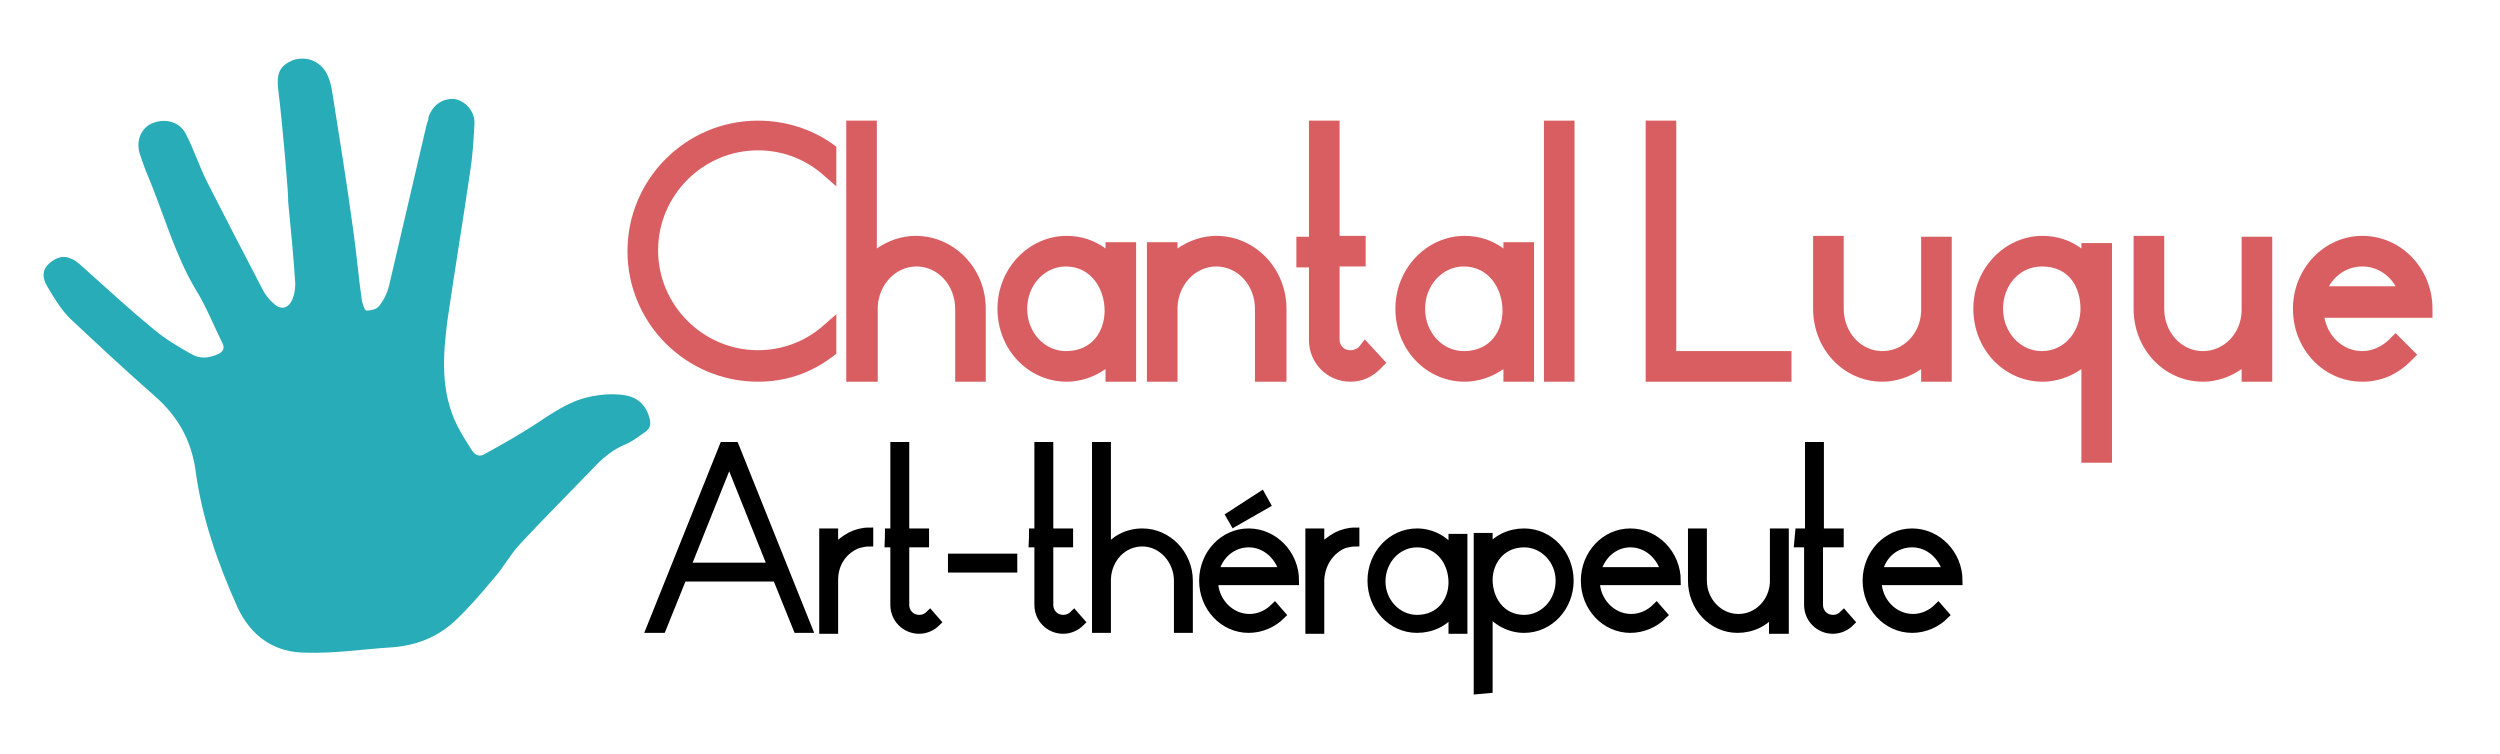 <?xml version="1.0" encoding="utf-8"?>
<!-- Generator: Adobe Illustrator 19.2.1, SVG Export Plug-In . SVG Version: 6.00 Build 0)  -->
<svg version="1.1" id="Calque_1" xmlns="http://www.w3.org/2000/svg" xmlns:xlink="http://www.w3.org/1999/xlink" x="0px" y="0px"
	 viewBox="0 0 277.7 83.8" style="enable-background:new 0 0 277.7 83.8;" xml:space="preserve">
<style type="text/css">
	.st0{fill:#D95E62;}
	.st1{stroke:#000000;stroke-miterlimit:10;}
	.st2{fill:#28ACB7;}
</style>
<g>
	<g>
		<g>
			<path class="st0" d="M84.2,39.9c3,0,5.6-1,7.7-2.8v1.8c-2.2,1.5-4.9,2.4-7.7,2.4c-7.5,0-13.5-6-13.5-13.5s6-13.5,13.5-13.5
				c2.9,0,5.5,0.9,7.7,2.4v1.8c-2.1-1.8-4.8-2.8-7.7-2.8c-6.6,0-12.1,5.4-12.1,12.1S77.5,39.9,84.2,39.9z"/>
			<path class="st0" d="M84.2,41.9c-7.7,0-14-6.3-14-14s6.3-14,14-14c2.9,0,5.7,0.9,8,2.5l0.2,0.1v3.1L91.6,19
				c-2.1-1.8-4.7-2.7-7.4-2.7c-6.4,0-11.6,5.2-11.6,11.6s5.2,11.6,11.6,11.6c2.7,0,5.3-0.9,7.4-2.7l0.8-0.7v3.1l-0.2,0.1
				C89.8,41,87.1,41.9,84.2,41.9z M84.2,14.9c-7.2,0-13,5.8-13,13s5.8,13,13,13c2.6,0,5.1-0.8,7.2-2.2v-0.5
				c-2.1,1.5-4.6,2.3-7.2,2.3c-6.9,0-12.6-5.6-12.6-12.6s5.6-12.6,12.6-12.6c2.6,0,5.1,0.8,7.2,2.3v-0.5
				C89.3,15.6,86.8,14.9,84.2,14.9z"/>
		</g>
		<g>
			<path class="st0" d="M84.2,41.9c-7.7,0-14-6.3-14-14s6.3-14,14-14c2.9,0,5.7,0.9,8,2.5l0.2,0.1v3.1L91.6,19
				c-2.1-1.8-4.7-2.7-7.4-2.7c-6.4,0-11.6,5.2-11.6,11.6s5.2,11.6,11.6,11.6c2.7,0,5.3-0.9,7.4-2.7l0.8-0.7v3.1l-0.2,0.1
				C89.8,41,87.1,41.9,84.2,41.9z M84.2,14.9c-7.2,0-13,5.8-13,13s5.8,13,13,13c2.6,0,5.1-0.8,7.2-2.2v-0.5
				c-2.1,1.5-4.6,2.3-7.2,2.3c-6.9,0-12.6-5.6-12.6-12.6s5.6-12.6,12.6-12.6c2.6,0,5.1,0.8,7.2,2.3v-0.5
				C89.3,15.6,86.8,14.9,84.2,14.9z"/>
			<path class="st0" d="M84.2,42.4c-8,0-14.5-6.5-14.5-14.5s6.5-14.5,14.5-14.5c3,0,5.9,0.9,8.3,2.6l0.4,0.3v4.4l-1.6-1.4
				c-2-1.7-4.5-2.6-7.1-2.6c-6.1,0-11.1,5-11.1,11.1s5,11.1,11.1,11.1c2.6,0,5.1-0.9,7.1-2.6l1.6-1.4v4.4l-0.4,0.3
				C90,41.5,87.2,42.4,84.2,42.4z M70.7,27.9c0,7.4,6.1,13.5,13.5,13.5C76.7,41.4,70.7,35.3,70.7,27.9z M84.2,41.4L84.2,41.4
				L84.2,41.4z M84.2,41.4L84.2,41.4L84.2,41.4z M84.2,41.4L84.2,41.4L84.2,41.4z M84.2,41.4L84.2,41.4L84.2,41.4z M84.2,41.4
				L84.2,41.4L84.2,41.4z M90.9,39.6c-2,1.2-4.3,1.8-6.7,1.8C86.6,41.4,88.9,40.7,90.9,39.6z M84.2,39.9L84.2,39.9L84.2,39.9z
				 M84.2,39.9L84.2,39.9L84.2,39.9z M84.2,39.9L84.2,39.9L84.2,39.9z M84.2,39.9L84.2,39.9L84.2,39.9z M91.9,37.2V39l0,0V37.2
				c-0.3,0.2-0.5,0.4-0.8,0.5L91.9,37.2z M84.2,15.8c-6.6,0-12.1,5.4-12.1,12.1C72.1,21.2,77.5,15.8,84.2,15.8L84.2,15.8L84.2,15.8z
				 M91.1,18c0.3,0.2,0.5,0.4,0.8,0.6v-1.8v1.8L91.1,18z M84.2,14.4c2.4,0,4.7,0.6,6.7,1.8C88.9,15,86.6,14.4,84.2,14.4z M84.2,15.8
				L84.2,15.8L84.2,15.8z M84.2,15.8L84.2,15.8L84.2,15.8z M84.2,15.8L84.2,15.8L84.2,15.8z M84.2,14.4L84.2,14.4L84.2,14.4z
				 M84.2,14.4L84.2,14.4L84.2,14.4z M84.2,14.4L84.2,14.4L84.2,14.4z M84.2,14.4L84.2,14.4L84.2,14.4z M84.2,14.4L84.2,14.4
				L84.2,14.4z"/>
		</g>
	</g>
	<g>
		<g>
			<path class="st0" d="M95,14.4h1.4v15.5c1.3-1.6,3.1-2.7,5.3-2.7c3.7,0,6.8,3.2,6.8,7.1v7.1h-1.4v-7.1c0-3.1-2.3-5.7-5.3-5.7
				c-2.9,0-5.2,2.4-5.3,5.5v7.3H95V14.4z"/>
			<path class="st0" d="M109,41.9h-2.4v-7.6c0-2.9-2.2-5.2-4.8-5.2c-2.6,0-4.7,2.2-4.8,5v7.8h-2.4v-28H97v14.7
				c1.3-1.2,3-1.9,4.8-1.9c4,0,7.3,3.4,7.3,7.6v7.6H109z M107.6,40.9h0.4v-6.6c0-3.7-2.8-6.6-6.3-6.6c-1.9,0-3.7,0.9-4.9,2.5
				L96,31.3V14.9h-0.4v26H96v-6.8c0.1-3.4,2.7-6,5.8-6c3.2,0,5.8,2.8,5.8,6.2C107.6,34.3,107.6,40.9,107.6,40.9z"/>
		</g>
		<g>
			<path class="st0" d="M109,41.9h-2.4v-7.6c0-2.9-2.2-5.2-4.8-5.2c-2.6,0-4.7,2.2-4.8,5v7.8h-2.4v-28H97v14.7
				c1.3-1.2,3-1.9,4.8-1.9c4,0,7.3,3.4,7.3,7.6v7.6H109z M107.6,40.9h0.4v-6.6c0-3.7-2.8-6.6-6.3-6.6c-1.9,0-3.7,0.9-4.9,2.5
				L96,31.3V14.9h-0.4v26H96v-6.8c0.1-3.4,2.7-6,5.8-6c3.2,0,5.8,2.8,5.8,6.2C107.6,34.3,107.6,40.9,107.6,40.9z"/>
			<path class="st0" d="M109.5,42.4h-3.4v-8.1c0-2.6-1.9-4.7-4.3-4.7c-2.3,0-4.2,2-4.3,4.5v8.3H94v-29h3.4v14.2
				c1.3-0.9,2.8-1.4,4.3-1.4c4.3,0,7.8,3.6,7.8,8.1C109.5,34.3,109.5,42.4,109.5,42.4z M107.1,41.4h1.4v-7.1v7.1H107.1z M95,41.4
				h1.4H95z M101.8,28.6c2.9,0,5.3,2.6,5.3,5.7C107.1,31.1,104.7,28.6,101.8,28.6L101.8,28.6L101.8,28.6z M96.5,14.4v15.5
				c0.3-0.3,0.5-0.6,0.8-0.9l-0.8,0.8V14.4z M97.4,28.8L97.4,28.8L97.4,28.8z M97.6,28.7c-0.1,0-0.1,0.1-0.2,0.1
				C97.5,28.8,97.6,28.7,97.6,28.7z M97.6,28.7L97.6,28.7L97.6,28.7z M101.7,27.1L101.7,27.1L101.7,27.1z M101.8,27.1L101.8,27.1
				L101.8,27.1z M101.8,27.1L101.8,27.1L101.8,27.1z M101.8,27.1L101.8,27.1L101.8,27.1z"/>
		</g>
	</g>
	<g>
		<g>
			<path class="st0" d="M123.7,38.7c-1.3,1.7-3.2,2.7-5.3,2.7c-3.7,0-6.7-3.2-6.7-7.1s3-7.1,6.7-7.1c2.2,0,4.1,1,5.3,2.7v-2h1.4
				v13.5h-1.4V38.7z M118.4,39.9c3.5,0,5.3-2.7,5.3-5.5c0-2.9-1.9-5.9-5.3-5.9c-3,0-5.3,2.6-5.3,5.7S115.4,39.9,118.4,39.9z"/>
			<path class="st0" d="M125.7,41.9h-2.4V40c-1.3,1.2-3,1.9-4.8,1.9c-4,0-7.2-3.4-7.2-7.6s3.2-7.6,7.2-7.6c1.8,0,3.5,0.7,4.8,1.9
				v-1.2h2.4V41.9z M124.2,40.9h0.4V28.4h-0.4v3l-0.9-1.2c-1.2-1.6-3-2.5-4.9-2.5c-3.4,0-6.2,3-6.2,6.6s2.8,6.6,6.2,6.6
				c1.9,0,3.7-0.9,4.9-2.5l0.9-1.2V40.9z M118.4,40.4c-3.2,0-5.8-2.8-5.8-6.2c0-3.4,2.6-6.2,5.8-6.2c3.8,0,5.8,3.3,5.8,6.4
				C124.2,37.4,122.2,40.4,118.4,40.4z M118.4,29.1c-2.6,0-4.8,2.3-4.8,5.2c0,2.9,2.1,5.2,4.8,5.2c3.3,0,4.8-2.6,4.8-5
				C123.2,31.8,121.5,29.1,118.4,29.1z"/>
		</g>
		<g>
			<path class="st0" d="M125.7,41.9h-2.4V40c-1.3,1.2-3,1.9-4.8,1.9c-4,0-7.2-3.4-7.2-7.6s3.2-7.6,7.2-7.6c1.8,0,3.5,0.7,4.8,1.9
				v-1.2h2.4V41.9z M124.2,40.9h0.4V28.4h-0.4v3l-0.9-1.2c-1.2-1.6-3-2.5-4.9-2.5c-3.4,0-6.2,3-6.2,6.6s2.8,6.6,6.2,6.6
				c1.9,0,3.7-0.9,4.9-2.5l0.9-1.2V40.9z M118.4,40.4c-3.2,0-5.8-2.8-5.8-6.2c0-3.4,2.6-6.2,5.8-6.2c3.8,0,5.8,3.3,5.8,6.4
				C124.2,37.4,122.2,40.4,118.4,40.4z M118.4,29.1c-2.6,0-4.8,2.3-4.8,5.2c0,2.9,2.1,5.2,4.8,5.2c3.3,0,4.8-2.6,4.8-5
				C123.2,31.8,121.5,29.1,118.4,29.1z"/>
			<path class="st0" d="M126.2,42.4h-3.4V41c-1.3,0.9-2.8,1.4-4.3,1.4c-4.3,0-7.7-3.6-7.7-8.1s3.5-8.1,7.7-8.1
				c1.6,0,3.1,0.5,4.3,1.4v-0.7h3.4V42.4z M123.7,41.4h1.4V27.9v13.5H123.7z M111.7,34.3c0,3.9,3,7.1,6.7,7.1l0,0l0,0
				C114.7,41.4,111.7,38.2,111.7,34.3z M118.4,41.4L118.4,41.4L118.4,41.4z M118.4,41.4L118.4,41.4L118.4,41.4z M118.4,41.4
				L118.4,41.4L118.4,41.4z M123.7,38.7c-0.4,0.5-0.8,0.9-1.2,1.3c0.1-0.1,0.2-0.2,0.4-0.3l0.8-0.8
				C123.7,38.9,123.7,38.7,123.7,38.7z M118.4,29.6c-2.4,0-4.3,2.1-4.3,4.7s1.9,4.7,4.3,4.7c3,0,4.3-2.3,4.3-4.5
				C122.7,32.1,121.2,29.6,118.4,29.6z M122,28.3c0.6,0.4,1.2,1,1.7,1.6v-0.2l-0.8-0.8C122.6,28.7,122.3,28.5,122,28.3z M118.4,27.1
				L118.4,27.1L118.4,27.1z M118.4,27.1L118.4,27.1L118.4,27.1z M118.4,27.1L118.4,27.1L118.4,27.1z M118.4,27.1L118.4,27.1
				L118.4,27.1z"/>
		</g>
	</g>
	<g>
		<g>
			<path class="st0" d="M140.3,34.3c0-3.1-2.3-5.7-5.3-5.7c-2.9,0-5.2,2.4-5.3,5.5v7.3h-1.4V27.9h1.4v2c1.3-1.6,3.1-2.7,5.3-2.7
				c3.7,0,6.8,3.2,6.8,7.1v7.1h-1.4v-7.1H140.3z"/>
			<path class="st0" d="M142.3,41.9h-2.4v-7.6c0-2.9-2.2-5.2-4.8-5.2s-4.7,2.2-4.8,5v7.8h-2.4V27.4h2.4v1.2c1.3-1.2,3-1.9,4.8-1.9
				c4,0,7.3,3.4,7.3,7.6v7.6H142.3z M140.8,40.9h0.4v-6.6c0-3.7-2.8-6.6-6.3-6.6c-1.9,0-3.7,0.9-4.9,2.5l-0.9,1.1v-2.9h-0.4v12.5
				h0.4v-6.8c0.1-3.4,2.7-6,5.8-6c3.2,0,5.8,2.8,5.8,6.2L140.8,40.9L140.8,40.9z"/>
		</g>
		<g>
			<path class="st0" d="M142.3,41.9h-2.4v-7.6c0-2.9-2.2-5.2-4.8-5.2s-4.7,2.2-4.8,5v7.8h-2.4V27.4h2.4v1.2c1.3-1.2,3-1.9,4.8-1.9
				c4,0,7.3,3.4,7.3,7.6v7.6H142.3z M140.8,40.9h0.4v-6.6c0-3.7-2.8-6.6-6.3-6.6c-1.9,0-3.7,0.9-4.9,2.5l-0.9,1.1v-2.9h-0.4v12.5
				h0.4v-6.8c0.1-3.4,2.7-6,5.8-6c3.2,0,5.8,2.8,5.8,6.2L140.8,40.9L140.8,40.9z"/>
			<path class="st0" d="M142.8,42.4h-3.4v-8.1c0-2.6-1.9-4.7-4.3-4.7c-2.3,0-4.2,2-4.3,4.5v8.3h-3.4V26.9h3.4v0.7
				c1.3-0.9,2.8-1.4,4.3-1.4c4.3,0,7.8,3.6,7.8,8.1v8.1H142.8z M140.3,41.4h1.4v-7.1v7.1H140.3z M128.3,41.4h1.4H128.3z M135,28.6
				c2.9,0,5.3,2.6,5.3,5.7C140.3,31.1,137.9,28.6,135,28.6L135,28.6L135,28.6z M129.7,27.9v2c0.3-0.3,0.5-0.6,0.8-0.9l-0.8,0.8V27.9
				z M130.7,28.8L130.7,28.8L130.7,28.8z M130.9,28.7c-0.1,0-0.1,0.1-0.2,0.1C130.7,28.8,130.8,28.7,130.9,28.7z M135,27.1L135,27.1
				L135,27.1z M135,27.1L135,27.1L135,27.1z M135,27.1L135,27.1L135,27.1z M135,27.1L135,27.1L135,27.1z"/>
		</g>
	</g>
	<g>
		<g>
			<path class="st0" d="M144.9,27.1h1.4V14.4h1.4v12.8h2.9v1.4h-2.9v9.1c0,1.3,0.9,2.2,2.2,2.2c0.7,0,1.2-0.2,1.6-0.7l1,1.1
				c-0.7,0.7-1.6,1-2.6,1c-2,0-3.6-1.6-3.6-3.6v-9.1h-1.4L144.9,27.1L144.9,27.1z"/>
			<path class="st0" d="M150,41.9c-2.3,0-4.1-1.9-4.1-4.1v-8.6h-1.4v-2.4h1.4V13.9h2.4v12.8h2.9v2.4h-2.9v8.6c0,1,0.7,1.7,1.7,1.7
				c0.6,0,0.9-0.2,1.2-0.5l0.4-0.4l1.7,1.9l-0.3,0.3C152.1,41.4,151.1,41.9,150,41.9z M145.4,28.1h1.4v9.6c0,1.7,1.4,3.1,3.1,3.1
				c0.7,0,1.3-0.2,1.9-0.6l-0.3-0.3c-0.4,0.3-1,0.5-1.6,0.5c-1.5,0-2.7-1.2-2.7-2.7v-9.6h2.9v-0.4h-2.9V14.9h-0.4v12.8h-1.4V28.1z"
				/>
		</g>
		<g>
			<path class="st0" d="M150,41.9c-2.3,0-4.1-1.9-4.1-4.1v-8.6h-1.4v-2.4h1.4V13.9h2.4v12.8h2.9v2.4h-2.9v8.6c0,1,0.7,1.7,1.7,1.7
				c0.6,0,0.9-0.2,1.2-0.5l0.4-0.4l1.7,1.9l-0.3,0.3C152.1,41.4,151.1,41.9,150,41.9z M145.4,28.1h1.4v9.6c0,1.7,1.4,3.1,3.1,3.1
				c0.7,0,1.3-0.2,1.9-0.6l-0.3-0.3c-0.4,0.3-1,0.5-1.6,0.5c-1.5,0-2.7-1.2-2.7-2.7v-9.6h2.9v-0.4h-2.9V14.9h-0.4v12.8h-1.4V28.1z"
				/>
			<path class="st0" d="M150,42.4c-2.6,0-4.6-2.1-4.6-4.6v-8.1H144v-3.4h1.4V13.4h3.4v12.8h2.9v3.4h-2.9v8.1c0,0.7,0.5,1.2,1.2,1.2
				c0.5,0,0.7-0.2,0.9-0.3l0.7-0.9l2.4,2.6l-0.7,0.7C152.4,41.9,151.3,42.4,150,42.4z M146.3,37.7c0,2,1.6,3.6,3.6,3.6
				C148,41.4,146.3,39.7,146.3,37.7z M150,41.4L150,41.4L150,41.4z M150,41.4L150,41.4L150,41.4z M152.2,40.7L152.2,40.7
				c-0.6,0.4-1.4,0.7-2.2,0.7C150.8,41.4,151.5,41.1,152.2,40.7z M152.3,40l0.2,0.3L152.3,40z M150,39.9L150,39.9L150,39.9z
				 M150,39.9L150,39.9L150,39.9z M151.6,39.2L151.6,39.2c-0.1,0.1-0.2,0.2-0.3,0.3L151.6,39.2L151.6,39.2z M147.8,28.6v9.1V28.6
				h2.9v-1.4v1.4H147.8z M144.9,28.6h1.4H144.9z M147.8,27.1V14.4V27.1z"/>
		</g>
	</g>
	<g>
		<g>
			<path class="st0" d="M167.9,38.7c-1.3,1.7-3.2,2.7-5.3,2.7c-3.7,0-6.7-3.2-6.7-7.1s3-7.1,6.7-7.1c2.2,0,4.1,1,5.3,2.7v-2h1.4
				v13.5h-1.4V38.7z M162.6,39.9c3.5,0,5.3-2.7,5.3-5.5c0-2.9-1.9-5.9-5.3-5.9c-3,0-5.3,2.6-5.3,5.7S159.7,39.9,162.6,39.9z"/>
			<path class="st0" d="M169.9,41.9h-2.4V40c-1.3,1.2-3,1.9-4.8,1.9c-4,0-7.2-3.4-7.2-7.6s3.2-7.6,7.2-7.6c1.8,0,3.5,0.7,4.8,1.9
				v-1.2h2.4V41.9z M168.4,40.9h0.4V28.4h-0.4v3l-0.9-1.2c-1.2-1.6-3-2.5-4.9-2.5c-3.4,0-6.2,3-6.2,6.6s2.8,6.6,6.2,6.6
				c1.9,0,3.7-0.9,4.9-2.5l0.9-1.2V40.9z M162.6,40.4c-3.2,0-5.8-2.8-5.8-6.2c0-3.4,2.6-6.2,5.8-6.2c3.8,0,5.8,3.3,5.8,6.4
				C168.4,37.4,166.4,40.4,162.6,40.4z M162.6,29.1c-2.6,0-4.8,2.3-4.8,5.2c0,2.9,2.1,5.2,4.8,5.2c3.3,0,4.8-2.6,4.8-5
				C167.4,31.8,165.8,29.1,162.6,29.1z"/>
		</g>
		<g>
			<path class="st0" d="M169.9,41.9h-2.4V40c-1.3,1.2-3,1.9-4.8,1.9c-4,0-7.2-3.4-7.2-7.6s3.2-7.6,7.2-7.6c1.8,0,3.5,0.7,4.8,1.9
				v-1.2h2.4V41.9z M168.4,40.9h0.4V28.4h-0.4v3l-0.9-1.2c-1.2-1.6-3-2.5-4.9-2.5c-3.4,0-6.2,3-6.2,6.6s2.8,6.6,6.2,6.6
				c1.9,0,3.7-0.9,4.9-2.5l0.9-1.2V40.9z M162.6,40.4c-3.2,0-5.8-2.8-5.8-6.2c0-3.4,2.6-6.2,5.8-6.2c3.8,0,5.8,3.3,5.8,6.4
				C168.4,37.4,166.4,40.4,162.6,40.4z M162.6,29.1c-2.6,0-4.8,2.3-4.8,5.2c0,2.9,2.1,5.2,4.8,5.2c3.3,0,4.8-2.6,4.8-5
				C167.4,31.8,165.8,29.1,162.6,29.1z"/>
			<path class="st0" d="M170.4,42.4H167V41c-1.3,0.9-2.8,1.4-4.3,1.4c-4.3,0-7.7-3.6-7.7-8.1s3.5-8.1,7.7-8.1c1.6,0,3.1,0.5,4.3,1.4
				v-0.7h3.4V42.4z M167.9,41.4h1.4V27.9v13.5H167.9z M155.9,34.3c0,3.9,3,7.1,6.7,7.1l0,0l0,0C158.9,41.4,155.9,38.2,155.9,34.3z
				 M162.6,41.4L162.6,41.4L162.6,41.4z M162.6,41.4L162.6,41.4L162.6,41.4z M162.6,41.4L162.6,41.4L162.6,41.4z M167.9,38.7
				c-0.4,0.5-0.8,0.9-1.2,1.3c0.1-0.1,0.2-0.2,0.4-0.3l0.8-0.8V38.7z M162.6,29.6c-2.4,0-4.3,2.1-4.3,4.7s1.9,4.7,4.3,4.7
				c3,0,4.3-2.3,4.3-4.5C166.9,32.1,165.4,29.6,162.6,29.6z M166.3,28.3c0.6,0.4,1.2,1,1.7,1.6v-0.2l-0.8-0.8
				C166.8,28.7,166.6,28.5,166.3,28.3z M162.6,27.1L162.6,27.1L162.6,27.1z M162.6,27.1L162.6,27.1L162.6,27.1z M162.6,27.1
				L162.6,27.1L162.6,27.1z M162.6,27.1L162.6,27.1L162.6,27.1z"/>
		</g>
	</g>
	<g>
		<g>
			<path class="st0" d="M172.5,14.4h1.4v27h-1.4V14.4z"/>
			<path class="st0" d="M174.4,41.9H172v-28h2.4V41.9z M173,40.9h0.4v-26H173V40.9z"/>
		</g>
		<g>
			<path class="st0" d="M174.4,41.9H172v-28h2.4V41.9z M173,40.9h0.4v-26H173V40.9z"/>
			<path class="st0" d="M174.9,42.4h-3.4v-29h3.4V42.4z M172.5,41.4h1.4v-27v27H172.5z"/>
		</g>
	</g>
	<g>
		<g>
			<path class="st0" d="M185.2,39.9H198v1.4h-14.2v-27h1.4V39.9z"/>
			<path class="st0" d="M198.5,41.9h-15.2v-28h2.4v25.6h12.8V41.9z M184.2,40.9h13.2v-0.4h-12.8V14.9h-0.4V40.9z"/>
		</g>
		<g>
			<path class="st0" d="M198.5,41.9h-15.2v-28h2.4v25.6h12.8V41.9z M184.2,40.9h13.2v-0.4h-12.8V14.9h-0.4V40.9z"/>
			<path class="st0" d="M199,42.4h-16.2v-29h3.4V39H199V42.4z M183.7,41.4H198V40v1.4H183.7z M185.2,39.9V14.4V39.9z"/>
		</g>
	</g>
	<g>
		<g>
			<path class="st0" d="M214.3,38.7c-1.3,1.7-3.2,2.7-5.3,2.7c-3.7,0-6.7-3.2-6.7-7.1v-7.1h1.4v7.1c0,3.1,2.3,5.7,5.3,5.7
				c2.9,0,5.2-2.4,5.3-5.4v-7.4h1.4v14.2h-1.4V38.7z"/>
			<path class="st0" d="M216.3,41.9h-2.4V40c-1.3,1.2-3,1.9-4.8,1.9c-4,0-7.2-3.4-7.2-7.6v-7.6h2.4v7.6c0,2.9,2.1,5.2,4.8,5.2
				c2.6,0,4.7-2.2,4.8-4.9v-7.9h2.4V41.9z M214.8,40.9h0.4V27.6h-0.4v6.9c-0.1,3.3-2.7,5.9-5.8,5.9c-3.2,0-5.8-2.8-5.8-6.2v-6.6
				h-0.4v6.6c0,3.6,2.8,6.6,6.2,6.6c1.9,0,3.7-0.9,4.9-2.5l0.9-1.2L214.8,40.9L214.8,40.9z"/>
		</g>
		<g>
			<path class="st0" d="M216.3,41.9h-2.4V40c-1.3,1.2-3,1.9-4.8,1.9c-4,0-7.2-3.4-7.2-7.6v-7.6h2.4v7.6c0,2.9,2.1,5.2,4.8,5.2
				c2.6,0,4.7-2.2,4.8-4.9v-7.9h2.4V41.9z M214.8,40.9h0.4V27.6h-0.4v6.9c-0.1,3.3-2.7,5.9-5.8,5.9c-3.2,0-5.8-2.8-5.8-6.2v-6.6
				h-0.4v6.6c0,3.6,2.8,6.6,6.2,6.6c1.9,0,3.7-0.9,4.9-2.5l0.9-1.2L214.8,40.9L214.8,40.9z"/>
			<path class="st0" d="M216.8,42.4h-3.4V41c-1.3,0.9-2.8,1.4-4.3,1.4c-4.3,0-7.7-3.6-7.7-8.1v-8.1h3.4v8.1c0,2.6,1.9,4.7,4.3,4.7
				c2.3,0,4.2-1.9,4.3-4.4v-8.3h3.4V42.4z M214.3,41.4h1.4V27.1v14.2h-1.4V41.4z M202.3,34.3c0,3.9,3,7.1,6.7,7.1l0,0l0,0
				C205.3,41.4,202.3,38.2,202.3,34.3z M209,41.4L209,41.4L209,41.4z M209,41.4L209,41.4L209,41.4z M209,41.4L209,41.4L209,41.4z
				 M214.3,38.7c-0.4,0.6-1,1.1-1.5,1.5c0.2-0.2,0.5-0.4,0.7-0.6l0.8-0.8V38.7z M203.7,27.1v7.1V27.1z"/>
		</g>
	</g>
	<g>
		<g>
			<path class="st0" d="M232.1,27.9h1.4v22.5h-1.4V38.6c-1.3,1.7-3.2,2.7-5.3,2.7c-3.7,0-6.7-3.2-6.7-7.1s3-7.1,6.7-7.1
				c2.2,0,4.1,1,5.3,2.7V27.9z M226.8,39.9c3.3,0,5.3-2.8,5.3-5.7s-1.7-5.7-5.3-5.7c-3,0-5.3,2.5-5.3,5.7S223.9,39.9,226.8,39.9z"/>
			<path class="st0" d="M234.1,50.9h-2.4v-11c-1.3,1.2-3,1.9-4.8,1.9c-4,0-7.2-3.4-7.2-7.6s3.2-7.6,7.2-7.6c1.8,0,3.5,0.7,4.8,1.9
				v-1.2h2.4V50.9z M232.6,49.9h0.4V28.4h-0.4v3l-0.9-1.2c-1.2-1.6-3-2.5-4.9-2.5c-3.4,0-6.2,3-6.2,6.6c0,3.7,2.8,6.6,6.2,6.6
				c1.9,0,3.7-0.9,4.9-2.5l0.9-1.2V49.9z M226.8,40.4c-3.2,0-5.8-2.8-5.8-6.2c0-3.4,2.6-6.2,5.8-6.2c4,0,5.8,3.2,5.8,6.2
				C232.6,37.3,230.5,40.4,226.8,40.4z M226.8,29.1c-2.7,0-4.8,2.3-4.8,5.2c0,2.9,2.1,5.2,4.8,5.2c3,0,4.8-2.6,4.8-5.2
				C231.6,31.7,230.1,29.1,226.8,29.1z"/>
		</g>
		<g>
			<path class="st0" d="M234.1,50.9h-2.4v-11c-1.3,1.2-3,1.9-4.8,1.9c-4,0-7.2-3.4-7.2-7.6s3.2-7.6,7.2-7.6c1.8,0,3.5,0.7,4.8,1.9
				v-1.2h2.4V50.9z M232.6,49.9h0.4V28.4h-0.4v3l-0.9-1.2c-1.2-1.6-3-2.5-4.9-2.5c-3.4,0-6.2,3-6.2,6.6c0,3.7,2.8,6.6,6.2,6.6
				c1.9,0,3.7-0.9,4.9-2.5l0.9-1.2V49.9z M226.8,40.4c-3.2,0-5.8-2.8-5.8-6.2c0-3.4,2.6-6.2,5.8-6.2c4,0,5.8,3.2,5.8,6.2
				C232.6,37.3,230.5,40.4,226.8,40.4z M226.8,29.1c-2.7,0-4.8,2.3-4.8,5.2c0,2.9,2.1,5.2,4.8,5.2c3,0,4.8-2.6,4.8-5.2
				C231.6,31.7,230.1,29.1,226.8,29.1z"/>
			<path class="st0" d="M234.6,51.4h-3.4V41c-1.3,0.9-2.8,1.4-4.3,1.4c-4.3,0-7.7-3.6-7.7-8.1s3.5-8.1,7.7-8.1
				c1.6,0,3.1,0.5,4.3,1.4V27h3.4V51.4z M232.1,50.4h1.4V27.9v22.5H232.1z M220.1,34.2c0,3.9,3,7.1,6.7,7.1l0,0l0,0
				C223.1,41.4,220.1,38.2,220.1,34.2z M226.8,41.4L226.8,41.4L226.8,41.4z M226.8,41.4L226.8,41.4L226.8,41.4z M226.8,41.4
				L226.8,41.4L226.8,41.4z M232.1,38.6c-0.5,0.6-1,1.1-1.6,1.6c0.3-0.2,0.5-0.4,0.8-0.6l0.8-0.8V38.6z M221.5,34.2
				c0,3.1,2.4,5.7,5.3,5.7c3.3,0,5.3-2.9,5.3-5.7c0,2.8-2,5.7-5.3,5.7C223.9,39.9,221.5,37.4,221.5,34.2z M226.8,29.6
				c-2.4,0-4.3,2-4.3,4.7c0,2.6,1.9,4.7,4.3,4.7c2.7,0,4.3-2.4,4.3-4.7C231.1,32.1,230,29.6,226.8,29.6z M230.6,28.3
				c0.6,0.4,1.1,0.9,1.5,1.5v-0.2l-0.8-0.8C231.1,28.7,230.8,28.5,230.6,28.3z M226.8,27.1L226.8,27.1L226.8,27.1z M226.8,27.1
				L226.8,27.1L226.8,27.1z M226.8,27.1L226.8,27.1L226.8,27.1z M226.8,27.1L226.8,27.1L226.8,27.1z"/>
		</g>
	</g>
	<g>
		<g>
			<path class="st0" d="M249.9,38.7c-1.3,1.7-3.2,2.7-5.3,2.7c-3.7,0-6.7-3.2-6.7-7.1v-7.1h1.4v7.1c0,3.1,2.3,5.7,5.3,5.7
				c2.9,0,5.2-2.4,5.3-5.4v-7.4h1.4v14.2h-1.4V38.7z"/>
			<path class="st0" d="M251.9,41.9h-2.4V40c-1.3,1.2-3,1.9-4.8,1.9c-4,0-7.2-3.4-7.2-7.6v-7.6h2.4v7.6c0,2.9,2.1,5.2,4.8,5.2
				c2.6,0,4.7-2.2,4.8-4.9v-7.9h2.4V41.9z M250.4,40.9h0.4V27.6h-0.4v6.9c-0.1,3.3-2.7,5.9-5.8,5.9c-3.2,0-5.8-2.8-5.8-6.2v-6.6
				h-0.4v6.6c0,3.6,2.8,6.6,6.2,6.6c1.9,0,3.7-0.9,4.9-2.5l0.9-1.2L250.4,40.9L250.4,40.9z"/>
		</g>
		<g>
			<path class="st0" d="M251.9,41.9h-2.4V40c-1.3,1.2-3,1.9-4.8,1.9c-4,0-7.2-3.4-7.2-7.6v-7.6h2.4v7.6c0,2.9,2.1,5.2,4.8,5.2
				c2.6,0,4.7-2.2,4.8-4.9v-7.9h2.4V41.9z M250.4,40.9h0.4V27.6h-0.4v6.9c-0.1,3.3-2.7,5.9-5.8,5.9c-3.2,0-5.8-2.8-5.8-6.2v-6.6
				h-0.4v6.6c0,3.6,2.8,6.6,6.2,6.6c1.9,0,3.7-0.9,4.9-2.5l0.9-1.2L250.4,40.9L250.4,40.9z"/>
			<path class="st0" d="M252.4,42.4H249V41c-1.3,0.9-2.8,1.4-4.3,1.4c-4.3,0-7.7-3.6-7.7-8.1v-8.1h3.4v8.1c0,2.6,1.9,4.7,4.3,4.7
				c2.3,0,4.2-1.9,4.3-4.4v-8.3h3.4V42.4z M249.9,41.4h1.4V27.1v14.2h-1.4V41.4z M237.9,34.3c0,3.9,3,7.1,6.7,7.1l0,0l0,0
				C240.9,41.4,237.9,38.2,237.9,34.3z M244.6,41.4L244.6,41.4L244.6,41.4z M244.6,41.4L244.6,41.4L244.6,41.4z M244.6,41.4
				L244.6,41.4L244.6,41.4z M249.9,38.7c-0.4,0.6-1,1.1-1.5,1.5c0.2-0.2,0.5-0.4,0.7-0.6l0.8-0.8V38.7z M239.3,27.1v7.1V27.1z"/>
		</g>
	</g>
	<g>
		<g>
			<path class="st0" d="M267.2,39.3c-1.3,1.3-2.9,2.1-4.8,2.1c-3.7,0-6.7-3.2-6.7-7.1s3-7.1,6.7-7.1s6.8,3.2,6.8,7.1h-12.1
				c0,3.1,2.3,5.7,5.3,5.7c1.5,0,2.8-0.6,3.7-1.6L267.2,39.3z M257.3,32.8h10.3c-0.6-2.4-2.7-4.2-5.1-4.2S257.9,30.4,257.3,32.8z"/>
			<path class="st0" d="M262.4,41.9c-4,0-7.2-3.4-7.2-7.6s3.2-7.6,7.2-7.6s7.3,3.4,7.3,7.6v0.5h-12c0.2,2.6,2.2,4.7,4.8,4.7
				c1.3,0,2.5-0.5,3.4-1.5l0.4-0.4l1.7,1.7l-0.4,0.4C266.1,41.1,264.3,41.9,262.4,41.9z M262.4,27.6c-3.4,0-6.2,3-6.2,6.6
				s2.8,6.6,6.2,6.6c1.5,0,2.9-0.5,4-1.6l-0.3-0.3c-1,0.9-2.4,1.4-3.7,1.4c-3.2,0-5.8-2.8-5.8-6.2v-0.5h12
				C268.4,30.3,265.7,27.6,262.4,27.6z M268.2,33.3h-11.6l0.2-0.6c0.7-2.7,3-4.6,5.6-4.6s5,1.9,5.6,4.6L268.2,33.3z M258,32.3h8.9
				c-0.7-1.9-2.5-3.2-4.5-3.2S258.7,30.4,258,32.3z"/>
		</g>
		<g>
			<path class="st0" d="M262.4,41.9c-4,0-7.2-3.4-7.2-7.6s3.2-7.6,7.2-7.6s7.3,3.4,7.3,7.6v0.5h-12c0.2,2.6,2.2,4.7,4.8,4.7
				c1.3,0,2.5-0.5,3.4-1.5l0.4-0.4l1.7,1.7l-0.4,0.4C266.1,41.1,264.3,41.9,262.4,41.9z M262.4,27.6c-3.4,0-6.2,3-6.2,6.6
				s2.8,6.6,6.2,6.6c1.5,0,2.9-0.5,4-1.6l-0.3-0.3c-1,0.9-2.4,1.4-3.7,1.4c-3.2,0-5.8-2.8-5.8-6.2v-0.5h12
				C268.4,30.3,265.7,27.6,262.4,27.6z M268.2,33.3h-11.6l0.2-0.6c0.7-2.7,3-4.6,5.6-4.6s5,1.9,5.6,4.6L268.2,33.3z M258,32.3h8.9
				c-0.7-1.9-2.5-3.2-4.5-3.2S258.7,30.4,258,32.3z"/>
			<path class="st0" d="M262.4,42.4c-4.3,0-7.7-3.6-7.7-8.1s3.5-8.1,7.7-8.1c4.3,0,7.8,3.6,7.8,8.1v1h-12c0.4,2.1,2.1,3.7,4.2,3.7
				c1.1,0,2.2-0.5,3-1.3l0.7-0.7l2.4,2.4l-0.7,0.7C266.3,41.6,264.5,42.4,262.4,42.4z M255.7,34.3c0,3.9,3,7.1,6.7,7.1
				C258.7,41.4,255.7,38.2,255.7,34.3z M262.4,41.4L262.4,41.4L262.4,41.4z M262.4,41.4L262.4,41.4L262.4,41.4z M262.4,41.4
				L262.4,41.4L262.4,41.4z M266.5,39.9c-1.2,0.9-2.6,1.4-4,1.4C263.9,41.4,265.3,40.9,266.5,39.9z M262.4,39.9L262.4,39.9
				L262.4,39.9z M262.4,39.9L262.4,39.9L262.4,39.9z M262.4,39.9L262.4,39.9L262.4,39.9z M262.4,39.9L262.4,39.9z M262.4,39.9
				L262.4,39.9L262.4,39.9z M266.2,38.3l0.4,0.4L266.2,38.3c-0.1,0.1-0.2,0.2-0.3,0.3L266.2,38.3z M257.1,34.3h12.1H257.1z
				 M262.4,27.1c3.4,0,6.2,2.6,6.7,6.1C268.6,29.8,265.8,27.2,262.4,27.1z M257.3,32.8h10.3l0,0H257.3L257.3,32.8L257.3,32.8z
				 M267.3,31.9c0,0.1,0.1,0.1,0.1,0.2l0,0C267.3,32.1,267.3,32,267.3,31.9z M258.7,31.8h7.4c-0.8-1.4-2.2-2.2-3.7-2.2
				C260.9,29.6,259.5,30.4,258.7,31.8z M262.4,28.6L262.4,28.6z M262.4,28.6L262.4,28.6L262.4,28.6z M262.4,28.6L262.4,28.6
				L262.4,28.6z M262.4,28.6L262.4,28.6L262.4,28.6z M262.4,28.6L262.4,28.6L262.4,28.6z M262.4,27.1L262.4,27.1L262.4,27.1z
				 M262.4,27.1L262.4,27.1L262.4,27.1z"/>
		</g>
	</g>
	<path class="st1" d="M86.3,64.1H75.8l-2.3,5.7h-1.2l8.1-20.2h1.2l8.1,20.2h-1.1L86.3,64.1z M76.2,63h9.6L81,51L76.2,63z"/>
	<path class="st1" d="M92.6,64.4v5.5h-1.1V59.2h1.1v2c0.5-0.7,1.2-1.2,1.9-1.6c0.6-0.3,1.3-0.5,2-0.5v1.1c-0.4,0-0.8,0.1-1.2,0.2
		C93.7,61,92.6,62.5,92.6,64.4z"/>
	<path class="st1" d="M98.3,59.2h1.1v-9.6h1.1v9.6h2.2v1.1h-2.2v6.9c0,0.9,0.7,1.6,1.6,1.6c0.5,0,0.9-0.2,1.2-0.5l0.7,0.8
		c-0.5,0.5-1.2,0.8-1.9,0.8c-1.5,0-2.7-1.2-2.7-2.7v-6.9h-1.1C98.3,60.3,98.3,59.2,98.3,59.2z"/>
	<path class="st1" d="M105.8,62h6.7v1.1h-6.7V62z"/>
	<path class="st1" d="M114.3,59.2h1.1v-9.6h1.1v9.6h2.2v1.1h-2.2v6.9c0,0.9,0.7,1.6,1.6,1.6c0.5,0,0.9-0.2,1.2-0.5l0.7,0.8
		c-0.5,0.5-1.2,0.8-1.9,0.8c-1.5,0-2.7-1.2-2.7-2.7v-6.9h-1.1C114.3,60.3,114.3,59.2,114.3,59.2z"/>
	<path class="st1" d="M121.8,49.6h1.1v11.6c0.9-1.2,2.3-2,4-2c2.8,0,5.1,2.4,5.1,5.3v5.3h-1.1v-5.3c0-2.3-1.8-4.3-4-4.3
		s-3.9,1.8-4,4.1v5.5h-1.1C121.8,69.8,121.8,49.6,121.8,49.6z"/>
	<path class="st1" d="M142.3,68.3c-0.9,0.9-2.2,1.5-3.6,1.5c-2.8,0-5-2.4-5-5.3s2.2-5.3,5-5.3s5.1,2.4,5.1,5.3h-9
		c0,2.3,1.8,4.2,4,4.2c1.1,0,2.1-0.5,2.8-1.2L142.3,68.3z M134.9,63.5h7.7c-0.5-1.8-2-3.2-3.9-3.2C136.9,60.3,135.3,61.6,134.9,63.5
		z M137.1,58l-0.4-0.7l3.4-2.2l0.5,0.9L137.1,58z"/>
	<path class="st1" d="M146.6,64.4v5.5h-1.1V59.2h1.1v2c0.5-0.7,1.2-1.2,1.9-1.6c0.6-0.3,1.3-0.5,2-0.5v1.1c-0.4,0-0.8,0.1-1.2,0.2
		C147.8,61,146.7,62.5,146.6,64.4z"/>
	<path class="st1" d="M161.4,67.8c-0.9,1.3-2.4,2-4,2c-2.8,0-5-2.4-5-5.3s2.2-5.3,5-5.3c1.6,0,3.1,0.8,4,2.1v-1.5h1.1v10.1h-1.1
		V67.8z M157.4,68.8c2.6,0,4-2,4-4.1c0-2.2-1.4-4.4-4-4.4c-2.2,0-4,1.9-4,4.3C153.4,66.9,155.2,68.8,157.4,68.8z"/>
	<path class="st1" d="M164.2,76.6V59.7h1.1v1.5c0.9-1.3,2.4-2,4-2c2.8,0,5,2.4,5,5.3c0,2.9-2.2,5.3-5,5.3c-1.6,0-3.1-0.8-4-2.1v8.8
		L164.2,76.6L164.2,76.6z M169.3,60.3c-2.6,0-4,2.1-4,4.1c0,2.2,1.4,4.4,4,4.4c2.2,0,4-1.9,4-4.3C173.3,62.2,171.5,60.3,169.3,60.3z
		"/>
	<path class="st1" d="M184.7,68.3c-0.9,0.9-2.2,1.5-3.6,1.5c-2.8,0-5-2.4-5-5.3s2.2-5.3,5-5.3s5.1,2.4,5.1,5.3h-9
		c0,2.3,1.8,4.2,4,4.2c1.1,0,2.1-0.5,2.8-1.2L184.7,68.3z M177.3,63.5h7.7c-0.5-1.8-2-3.2-3.9-3.2C179.3,60.3,177.8,61.6,177.3,63.5
		z"/>
	<path class="st1" d="M197,67.8c-0.9,1.3-2.4,2-4,2c-2.8,0-5-2.4-5-5.3v-5.3h1.1v5.3c0,2.3,1.8,4.2,4,4.2s3.9-1.8,4-4v-5.5h1.1v10.7
		H197V67.8z"/>
	<path class="st1" d="M199.9,59.2h1.1v-9.6h1.1v9.6h2.2v1.1H202v6.9c0,0.9,0.7,1.6,1.6,1.6c0.5,0,0.9-0.2,1.2-0.5l0.7,0.8
		c-0.5,0.5-1.2,0.8-1.9,0.8c-1.5,0-2.7-1.2-2.7-2.7v-6.9h-1.1L199.9,59.2L199.9,59.2z"/>
	<path class="st1" d="M216,68.3c-0.9,0.9-2.2,1.5-3.6,1.5c-2.8,0-5-2.4-5-5.3s2.2-5.3,5-5.3s5.1,2.4,5.1,5.3h-9c0,2.3,1.8,4.2,4,4.2
		c1.1,0,2.1-0.5,2.8-1.2L216,68.3z M208.6,63.5h7.7c-0.5-1.8-2-3.2-3.9-3.2S209,61.6,208.6,63.5z"/>
</g>
<path class="st2" d="M30.9,9.9c-0.2-1.8,0.2-2.6,1.6-3.2c1.4-0.5,2.9,0,3.7,1.3c0.4,0.7,0.6,1.5,0.7,2.2c0.8,5,1.6,10,2.3,15.1
	c0.4,2.7,0.6,5.4,1,8.1c0.1,0.4,0.3,1.1,0.5,1.1c0.4,0,1.1-0.1,1.4-0.5c0.5-0.6,0.9-1.4,1.1-2.2c1.4-6,2.8-12,4.2-18
	c0.1-0.3,0.2-0.5,0.2-0.8c0.5-1.4,1.6-2.1,2.9-2c1.2,0.2,2.3,1.4,2.2,2.8c-0.1,1.8-0.2,3.6-0.5,5.4c-0.8,5.5-1.7,10.9-2.5,16.4
	c-0.5,3.9-0.8,7.9,1.1,11.7c0.5,1,1.1,1.9,1.6,2.7c0.4,0.6,0.9,0.8,1.5,0.4c1.8-1,3.6-2,5.3-3.1c2-1.3,3.9-2.7,6.2-3.2
	c1.3-0.3,2.7-0.4,4-0.2s2.3,1,2.7,2.4c0.3,0.8,0.1,1.4-0.6,1.8c-0.6,0.4-1.2,0.9-1.9,1.2c-1.5,0.6-2.7,1.6-3.8,2.8
	c-2.7,2.8-5.5,5.6-8.1,8.4c-1.1,1.2-1.8,2.6-2.9,3.8c-1.4,1.7-2.8,3.3-4.4,4.8c-1.9,1.7-4.2,2.6-6.8,2.8c-3.2,0.2-6.4,0.7-9.6,0.6
	c-3.5,0-6.1-1.8-7.6-5c-2.2-4.9-4-10-4.7-15.4c-0.5-3.3-2-5.9-4.5-8.1c-3.2-2.8-6.3-5.7-9.4-8.6c-1-1-1.8-2.3-2.5-3.5
	c-0.8-1.3-0.5-2.2,0.5-2.9c1-0.7,1.9-0.6,3,0.3c2.8,2.5,5.5,5,8.3,7.3c1.3,1.1,2.7,1.9,4.1,2.7c1,0.6,2,0.5,3.1,0
	c0.5-0.3,0.7-0.6,0.4-1.2c-1-2-1.8-4.1-3-6c-2.3-3.9-3.5-8.3-5.2-12.4c-0.4-0.9-0.7-1.8-1-2.7c-0.4-1.4,0.2-2.8,1.4-3.3
	c1.4-0.6,3-0.2,3.7,1.1c0.9,1.7,1.5,3.6,2.4,5.4c2.1,4.1,4.2,8.2,6.3,12.2c0.3,0.5,0.7,1,1.2,1.4c0.8,0.7,1.6,0.4,2-0.6
	c0.2-0.5,0.3-1.1,0.3-1.7c-0.2-3.1-0.5-6.1-0.8-9.2C32.1,22.2,31.4,13.9,30.9,9.9z"/>
</svg>
